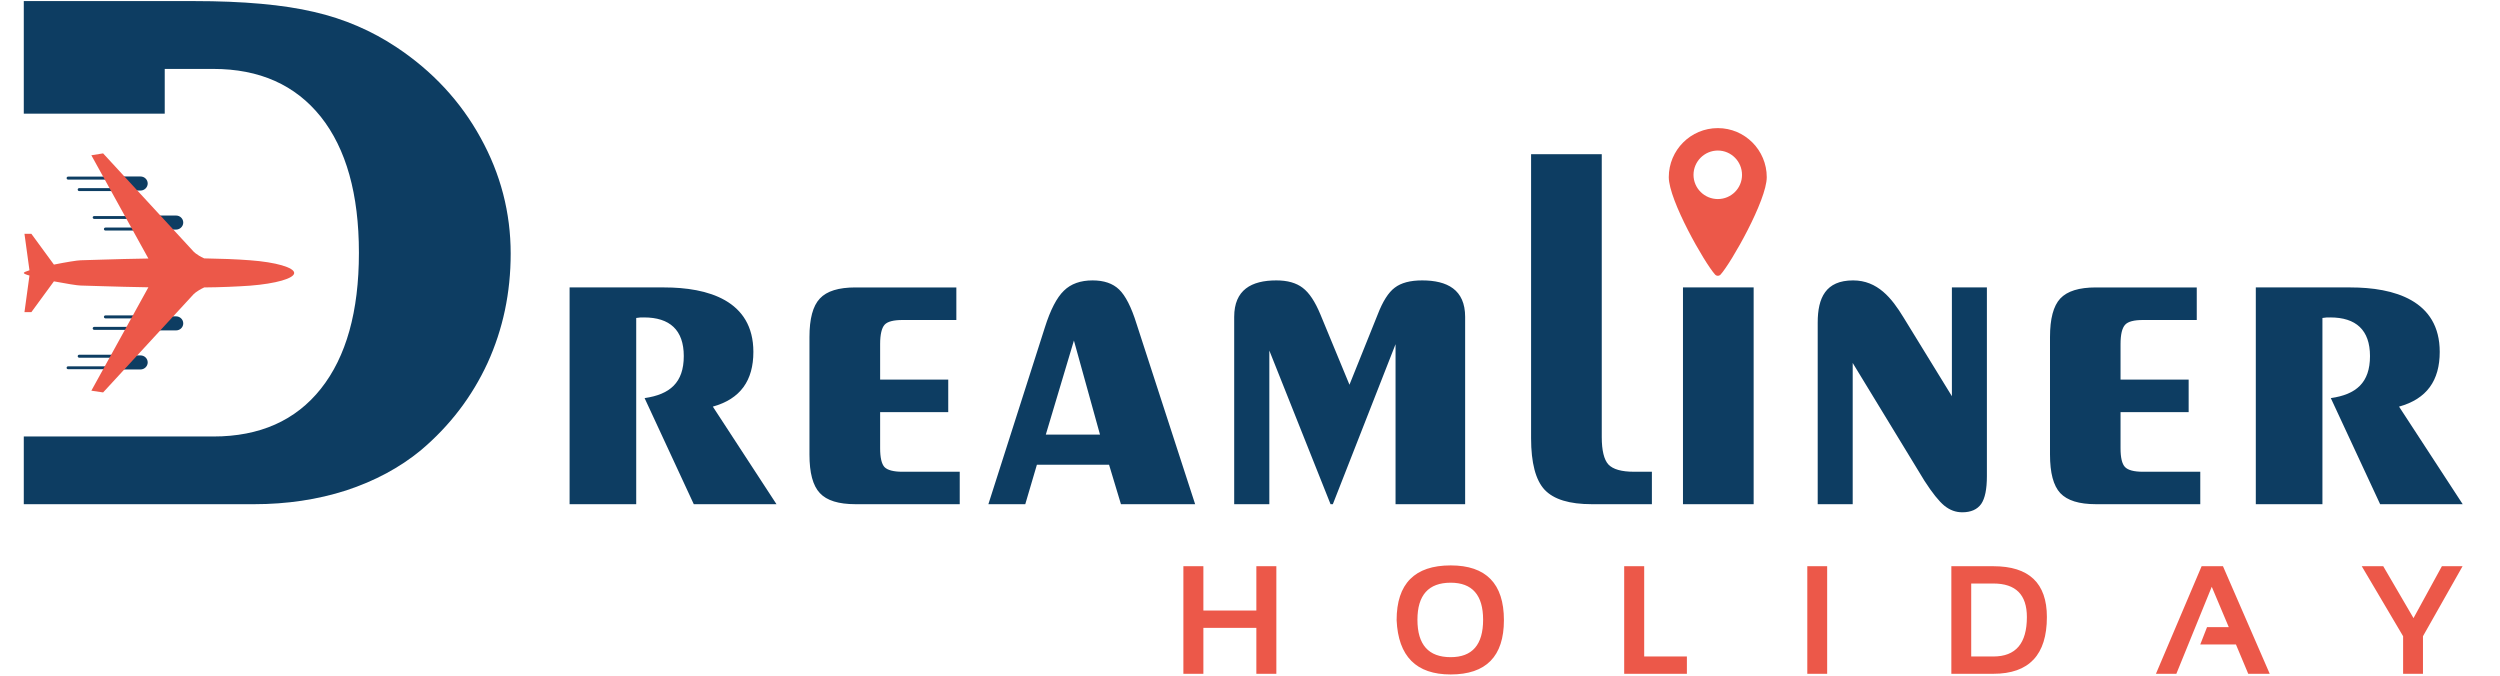 <?xml version="1.0" encoding="UTF-8"?>
<!DOCTYPE svg PUBLIC "-//W3C//DTD SVG 1.1//EN" "http://www.w3.org/Graphics/SVG/1.1/DTD/svg11.dtd">
<!-- Creator: CorelDRAW 2019 (64-Bit) -->
<svg xmlns="http://www.w3.org/2000/svg" xml:space="preserve" width="185px" height="50px" version="1.1" style="shape-rendering:geometricPrecision; text-rendering:geometricPrecision; image-rendering:optimizeQuality; fill-rule:evenodd; clip-rule:evenodd"
viewBox="0 0 185 50"
 xmlns:xlink="http://www.w3.org/1999/xlink">
 <defs>
  <style type="text/css">
   <![CDATA[
    .fil2 {fill:#0D3D62}
    .fil1 {fill:#0D3D62;fill-rule:nonzero}
    .fil0 {fill:#EC5849;fill-rule:nonzero}
   ]]>
  </style>
 </defs>
 <g id="Layer_x0020_1">
  <g id="_2233088235904">
   <path class="fil0" d="M87.57 49.86l0 -7.96 1.48 0 0 3.28 3.92 0 0 -3.28 1.48 0 0 7.96 -1.48 0 0 -3.4 -3.92 0 0 3.4 -1.48 0zm17.32 -4c0,1.85 0.82,2.77 2.46,2.77 1.6,0 2.4,-0.92 2.4,-2.77 0,-1.82 -0.8,-2.74 -2.4,-2.74 -1.64,0 -2.46,0.92 -2.46,2.74zm-1.54 0.03c0,-2.7 1.34,-4.05 4,-4.05 2.62,0 3.94,1.35 3.94,4.05 0,2.68 -1.32,4.02 -3.94,4.02 -2.55,0 -3.88,-1.34 -4,-4.02zm18.32 -3.99l0 6.68 3.16 0 0 1.28 -4.64 0 0 -7.96 1.48 0zm13.54 0l0 7.96 -1.47 0 0 -7.96 1.47 0zm12.3 6.68c1.66,0 2.48,-0.97 2.48,-2.92 0,-1.65 -0.82,-2.48 -2.48,-2.48l-1.64 0 0 5.4 1.64 0zm-3.11 1.28l0 -7.96 3.11 0c2.64,0 3.96,1.25 3.96,3.76 0,2.8 -1.32,4.2 -3.96,4.2l-3.11 0zm16.65 0l-1.51 0 3.38 -7.96 1.58 0 3.46 7.96 -1.59 0 -0.91 -2.17 -2.64 0 0.5 -1.28 1.61 0 -1.26 -2.99 -2.62 6.44zm13.72 -7.96l1.59 0 2.24 3.84 2.1 -3.84 1.53 0 -2.93 5.18 0 2.78 -1.47 0 0 -2.78 -3.06 -5.18z"/>
   <path class="fil1" d="M42.15 37.31l0 -16.04 7 0c3.21,0 6.6,0.95 6.6,4.77 0,2.11 -0.95,3.48 -3,4.05l4.71 7.22 -6.12 0 -3.64 -7.85c1.87,-0.27 2.9,-1.14 2.9,-3.11 0,-1.93 -1.04,-2.86 -2.94,-2.86 -0.21,0 -0.37,0 -0.58,0.04l0 13.78 -4.93 0zm21.15 0c-1.24,0 -2.12,-0.27 -2.63,-0.82 -0.52,-0.55 -0.77,-1.5 -0.77,-2.85l0 -8.7c0,-1.35 0.25,-2.3 0.77,-2.85 0.51,-0.55 1.39,-0.82 2.63,-0.82l7.47 0 0 2.41 -3.98 0c-0.66,0 -1.11,0.11 -1.33,0.35 -0.22,0.25 -0.33,0.73 -0.33,1.44l0 2.62 5.04 0 0 2.41 -5.04 0 0 2.67c0,0.7 0.11,1.16 0.32,1.39 0.22,0.23 0.67,0.35 1.34,0.35l4.23 0 0 2.4 -7.72 0zm9.84 0l4.18 -13.08c0.41,-1.3 0.88,-2.21 1.41,-2.72 0.52,-0.51 1.23,-0.76 2.12,-0.76 0.84,0 1.49,0.22 1.96,0.67 0.47,0.45 0.91,1.3 1.3,2.56l4.33 13.33 -5.49 0 -0.88 -2.92 -5.34 0 -0.86 2.92 -2.73 0zm4.25 -5.15l4.01 0 -1.93 -6.96 -2.08 6.96zm13.94 5.15l0 -13.86c0,-2 1.27,-2.7 3.12,-2.7 0.82,0 1.47,0.18 1.95,0.55 0.49,0.37 0.92,1.03 1.31,1.97l2.15 5.2 2.09 -5.2c0.37,-0.96 0.79,-1.63 1.26,-1.98 0.47,-0.36 1.14,-0.54 2.03,-0.54 1.85,0 3.18,0.68 3.18,2.7l0 13.86 -5.15 0 0 -11.84 -4.64 11.84 -0.17 0 -4.53 -11.37 0 11.37 -2.6 0zm27.2 -4.96c0,0.99 0.17,1.67 0.49,2.02 0.34,0.36 0.97,0.54 1.91,0.54l1.31 0 0 2.4 -4.45 0c-1.65,0 -2.81,-0.35 -3.49,-1.07 -0.66,-0.71 -1,-1.98 -1,-3.81l0 -21.02 5.23 0 0 20.94zm6.01 4.96l0 -16.04 5.23 0 0 16.04 -5.23 0zm12.56 -10.45l0 10.45 -2.59 0 0 -13.44c0,-1.83 0.59,-3.12 2.62,-3.12 1.81,0 2.86,1.31 3.73,2.74l3.58 5.83 0 -8.05 2.59 0 0 13.96c0,0.97 -0.14,1.65 -0.42,2.06 -0.29,0.41 -0.76,0.62 -1.4,0.62 -0.49,0 -0.92,-0.16 -1.33,-0.49 -0.4,-0.33 -0.89,-0.94 -1.47,-1.84l-5.31 -8.72zm18 10.45c-1.25,0 -2.12,-0.27 -2.64,-0.82 -0.51,-0.55 -0.76,-1.5 -0.76,-2.85l0 -8.7c0,-1.35 0.25,-2.3 0.76,-2.85 0.52,-0.55 1.39,-0.82 2.64,-0.82l7.46 0 0 2.41 -3.97 0c-0.67,0 -1.11,0.11 -1.33,0.35 -0.23,0.25 -0.34,0.73 -0.34,1.44l0 2.62 5.04 0 0 2.41 -5.04 0 0 2.67c0,0.7 0.11,1.16 0.33,1.39 0.22,0.23 0.66,0.35 1.34,0.35l4.23 0 0 2.4 -7.72 0zm11.83 0l0 -16.04 7 0c3.22,0 6.61,0.95 6.61,4.77 0,2.11 -0.95,3.48 -3.01,4.05l4.71 7.22 -6.11 0 -3.65 -7.85c1.88,-0.27 2.9,-1.14 2.9,-3.11 0,-1.93 -1.04,-2.86 -2.94,-2.86 -0.2,0 -0.37,0 -0.58,0.04l0 13.78 -4.93 0z"/>
   <g>
    <path class="fil0" d="M127.12 14.73c-0.99,0 -1.8,-0.8 -1.8,-1.79 0,-0.99 0.81,-1.8 1.8,-1.8 0.99,0 1.79,0.81 1.79,1.8 0,0.99 -0.8,1.79 -1.79,1.79zm0 -5.25c-2.01,0 -3.63,1.63 -3.63,3.63 0,1.71 2.64,6.33 3.42,7.2 0.11,0.13 0.31,0.13 0.42,0 0.78,-0.87 3.41,-5.49 3.41,-7.2 0,-2 -1.62,-3.63 -3.62,-3.63z"/>
    <path class="fil0" d="M124.1 13.45c0,-1.74 1.41,-3.15 3.15,-3.15 1.01,0 1.92,0.48 2.49,1.23 -0.54,-0.94 -1.56,-1.58 -2.73,-1.58 -1.74,0 -3.14,1.41 -3.14,3.15 0,0.72 0.24,1.39 0.65,1.92 -0.27,-0.47 -0.42,-1 -0.42,-1.57z"/>
   </g>
   <g>
    <path class="fil1" d="M12.19 5.1l0 3.31 -10.43 0 0 -8.33 12.58 0c3.68,0 6.64,0.27 8.89,0.8 2.27,0.52 4.3,1.41 6.12,2.62 2.66,1.77 4.73,4 6.21,6.69 1.49,2.69 2.23,5.55 2.23,8.58 0,2.89 -0.57,5.59 -1.71,8.09 -1.15,2.49 -2.79,4.65 -4.95,6.47 -1.56,1.28 -3.39,2.26 -5.51,2.96 -2.12,0.68 -4.39,1.02 -6.82,1.02l-17.04 0 0 -5.01 11.24 0 0 0 2.79 0c3.43,0 6.09,-1.18 7.96,-3.54 1.87,-2.36 2.81,-5.71 2.81,-10.05 0,-4.34 -0.94,-7.7 -2.82,-10.07 -1.89,-2.36 -4.54,-3.54 -7.95,-3.54l-3.6 0z"/>
    <g>
     <g>
      <g>
       <g>
        <g>
         <path class="fil2" d="M5.04 13.07l3.34 0c0.06,0 0.11,0.05 0.11,0.11l0 0c0,0.06 -0.05,0.11 -0.11,0.11l-3.34 0c-0.07,0 -0.11,-0.05 -0.11,-0.11l0 0c0,-0.06 0.04,-0.11 0.11,-0.11z"/>
         <path class="fil2" d="M5.86 13.92l3.35 0c0.06,0 0.11,0.05 0.11,0.11l0 0c0,0.06 -0.05,0.11 -0.11,0.11l-3.35 0c-0.06,0 -0.11,-0.05 -0.11,-0.11l0 0c0,-0.06 0.05,-0.11 0.11,-0.11z"/>
        </g>
        <g>
         <path class="fil2" d="M6.97 15.99l3.35 0c0.06,0 0.11,0.04 0.11,0.1l0 0c0,0.06 -0.05,0.11 -0.11,0.11l-3.35 0c-0.06,0 -0.11,-0.05 -0.11,-0.11l0 0c0,-0.06 0.05,-0.1 0.11,-0.1z"/>
         <path class="fil2" d="M7.8 16.84l3.34 0c0.06,0 0.11,0.05 0.11,0.11l0 0c0,0.06 -0.05,0.11 -0.11,0.11l-3.34 0c-0.06,0 -0.11,-0.05 -0.11,-0.11l0 0c0,-0.06 0.05,-0.11 0.11,-0.11z"/>
        </g>
       </g>
       <g>
        <g>
         <path class="fil2" d="M5.04 27.32l3.34 0c0.06,0 0.11,-0.04 0.11,-0.1l0 0c0,-0.07 -0.05,-0.11 -0.11,-0.11l-3.34 0c-0.07,0 -0.11,0.04 -0.11,0.11l0 0c0,0.06 0.04,0.1 0.11,0.1z"/>
         <path class="fil2" d="M5.86 26.47l3.35 0c0.06,0 0.11,-0.05 0.11,-0.11l0 0c0,-0.06 -0.05,-0.11 -0.11,-0.11l-3.35 0c-0.06,0 -0.11,0.05 -0.11,0.11l0 0c0,0.06 0.05,0.11 0.11,0.11z"/>
        </g>
        <g>
         <path class="fil2" d="M6.97 24.41l3.35 0c0.06,0 0.11,-0.05 0.11,-0.11l0 0c0,-0.06 -0.05,-0.11 -0.11,-0.11l-3.35 0c-0.06,0 -0.11,0.05 -0.11,0.11l0 0c0,0.06 0.05,0.11 0.11,0.11z"/>
         <path class="fil2" d="M7.8 23.56l3.34 0c0.06,0 0.11,-0.05 0.11,-0.11l0 0c0,-0.06 -0.05,-0.11 -0.11,-0.11l-3.34 0c-0.06,0 -0.11,0.05 -0.11,0.11l0 0c0,0.06 0.05,0.11 0.11,0.11z"/>
        </g>
       </g>
      </g>
      <g>
       <g>
        <path class="fil2" d="M9.12 13.06l1.28 0c0.29,0 0.53,0.23 0.53,0.52l0 0c0,0.28 -0.24,0.52 -0.53,0.52l-1.28 0c-0.28,0 -0.52,-0.24 -0.52,-0.52l0 0c0,-0.29 0.24,-0.52 0.52,-0.52z"/>
        <path class="fil2" d="M11.75 15.95l1.28 0c0.29,0 0.53,0.23 0.53,0.52l0 0c0,0.28 -0.24,0.52 -0.53,0.52l-1.28 0c-0.28,0 -0.52,-0.24 -0.52,-0.52l0 0c0,-0.29 0.24,-0.52 0.52,-0.52z"/>
       </g>
       <g>
        <path class="fil2" d="M9.12 27.34l1.28 0c0.29,0 0.53,-0.24 0.53,-0.52l0 0c0,-0.29 -0.24,-0.52 -0.53,-0.52l-1.28 0c-0.28,0 -0.52,0.23 -0.52,0.52l0 0c0,0.28 0.24,0.52 0.52,0.52z"/>
        <path class="fil2" d="M11.75 24.45l1.28 0c0.29,0 0.53,-0.23 0.53,-0.52l0 0c0,-0.29 -0.24,-0.52 -0.53,-0.52l-1.28 0c-0.28,0 -0.52,0.23 -0.52,0.52l0 0c0,0.29 0.24,0.52 0.52,0.52z"/>
       </g>
      </g>
     </g>
     <path class="fil0" d="M6.76 11.49l0.87 -0.14 6.67 7.24c0,0 0.21,0.26 0.81,0.53l0 0c1.21,0.02 2.38,0.06 3.39,0.14 1.92,0.14 3.27,0.54 3.27,0.94l0 0c0,0.4 -1.35,0.79 -3.27,0.94 -1.01,0.07 -2.18,0.12 -3.39,0.13l0 0c-0.6,0.28 -0.81,0.53 -0.81,0.53l-6.67 7.24 -0.87 -0.13 4.22 -7.65 0 0c-2.56,-0.04 -4.66,-0.13 -5.01,-0.13 -0.22,0 -1.09,-0.14 -1.98,-0.31l0 0 -1.67 2.28 -0.51 0 0.37 -2.71 0 0c-0.26,-0.07 -0.42,-0.14 -0.42,-0.19 0,-0.05 0.16,-0.12 0.42,-0.2l0 0 -0.37 -2.7 0.51 0 1.67 2.28 0 0c0.89,-0.18 1.76,-0.32 1.98,-0.32 0.35,0 2.45,-0.09 5.01,-0.13l0 0 -4.22 -7.64z"/>
    </g>
   </g>
  </g>
 </g>
</svg>
